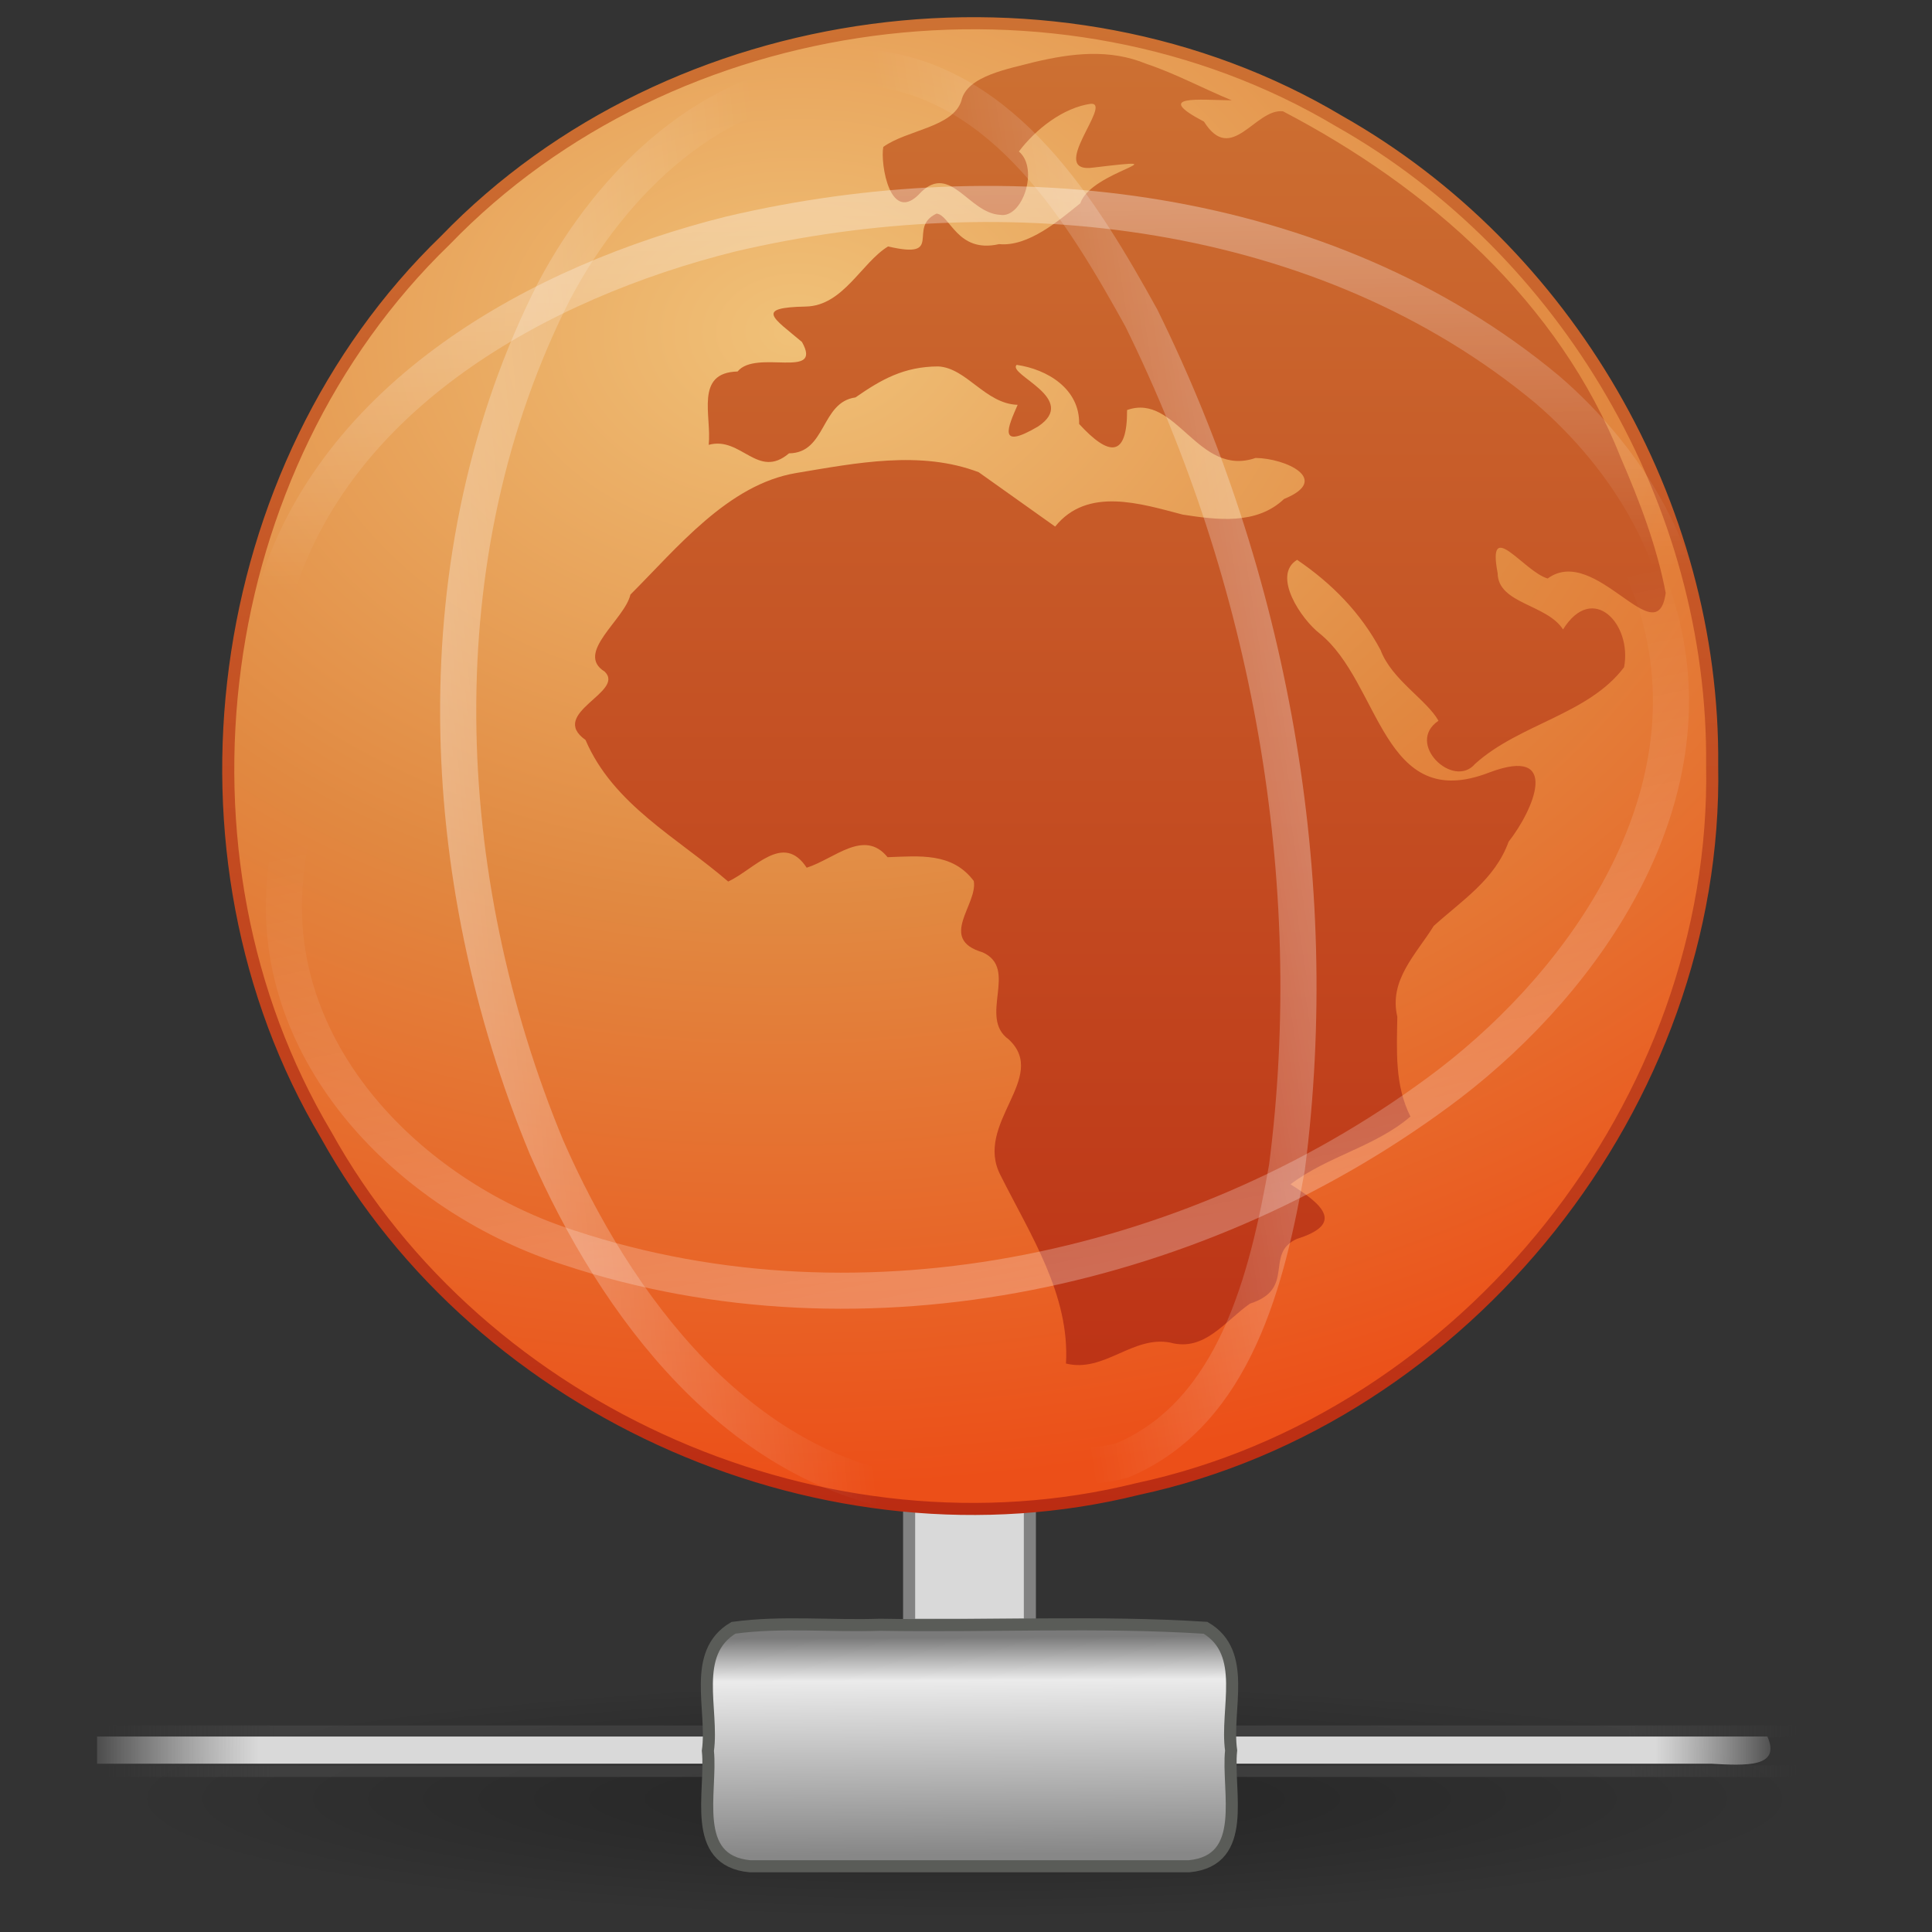 <?xml version="1.0" encoding="UTF-8" standalone="no"?><!DOCTYPE svg PUBLIC "-//W3C//DTD SVG 1.1//EN" "http://www.w3.org/Graphics/SVG/1.1/DTD/svg11.dtd"><svg height="64" version="1.1" viewBox="0 0 48 48" width="64" xmlns="http://www.w3.org/2000/svg" xmlns:xlink="http://www.w3.org/1999/xlink"><rect x="0" y="0" width="48" height="48" fill="#333333" stroke="none"/><defs><linearGradient gradientTransform="matrix(.9 0 0 .9 -2.013 -7.083)" gradientUnits="userSpaceOnUse" id="i" x1="32.749" x2="32.749" xlink:href="#c" y1="50.016" y2="8"/><radialGradient cx="20.039" cy="12.61" gradientTransform="matrix(1.757 -.045 .033 1.279 -15.881 -7.001)" gradientUnits="userSpaceOnUse" id="d" r="22.464"><stop offset="0" stop-color="#f0c178"/><stop offset="0.5" stop-color="#e18941"/><stop offset="1" stop-color="#ec4f18"/></radialGradient><linearGradient id="c"><stop offset="0" stop-color="#bb2b12"/><stop offset="1" stop-color="#cd7233"/></linearGradient><linearGradient gradientTransform="translate(-.913 -.133)" gradientUnits="userSpaceOnUse" id="j" x1="28.011" x2="28.011" xlink:href="#c" y1="38.601" y2="0.431"/><linearGradient gradientTransform="matrix(.969 -.262 .176 .643 -7.577 11.799)" gradientUnits="userSpaceOnUse" id="k" x1="24.335" x2="28.29" xlink:href="#a" y1="61.853" y2="20.664"/><linearGradient gradientTransform="matrix(1.012 -.006 .001 .669 -4.612 .727)" gradientUnits="userSpaceOnUse" id="l" x1="27.889" x2="28.29" xlink:href="#a" y1="-0.815" y2="20.664"/><linearGradient gradientTransform="matrix(-.089 -1.008 .625 -.036 9.844 49.145)" gradientUnits="userSpaceOnUse" id="m" x1="28.221" x2="28.29" xlink:href="#a" y1="-2.31" y2="20.664"/><linearGradient id="a"><stop offset="0" stop-color="#fff"/><stop offset="1" stop-color="#fff" stop-opacity="0"/></linearGradient><linearGradient gradientTransform="matrix(-.144 -.993 .437 .015 17.729 46.997)" gradientUnits="userSpaceOnUse" id="n" x1="30.502" x2="29.725" xlink:href="#a" y1="55.647" y2="24.654"/><radialGradient cx="1120.4" cy="394.78" gradientTransform="matrix(1.018 0 0 .145 -1116.6 -12.556)" gradientUnits="userSpaceOnUse" id="e" r="20.625"><stop offset="0"/><stop offset="1" stop-opacity="0"/></radialGradient><linearGradient gradientTransform="matrix(3.112 0 0 .091 28.949 19.75)" gradientUnits="userSpaceOnUse" id="f" x1="1.642" x2="15.343" y1="117.83" y2="117.83"><stop offset="0" stop-color="#fff" stop-opacity="0"/><stop offset="0.108" stop-color="#d9d9d9"/><stop offset="0.921" stop-color="#d9d9d9"/><stop offset="1" stop-color="#fff" stop-opacity="0"/></linearGradient><linearGradient gradientTransform="matrix(9.389 0 0 .096 29.13 -2.558)" gradientUnits="userSpaceOnUse" id="g" x1="0.612" x2="5.086" xlink:href="#b" y1="372.58" y2="372.58"/><linearGradient id="b"><stop offset="0" stop-color="#474747" stop-opacity="0"/><stop offset="0.1" stop-color="#474747"/><stop offset="0.9" stop-color="#474747"/><stop offset="1" stop-color="#474747" stop-opacity="0"/></linearGradient><linearGradient gradientTransform="matrix(9.389 0 0 .096 29.13 -4.491)" gradientUnits="userSpaceOnUse" id="h" x1="0.612" x2="5.086" xlink:href="#b" y1="372.58" y2="372.58"/><linearGradient gradientTransform="matrix(.731 0 0 .697 6.955 13.988)" gradientUnits="userSpaceOnUse" id="o" x1="23.1" x2="23.144" y1="38.297" y2="46.038"><stop offset="0" stop-color="#7a7a7a"/><stop offset="0.198" stop-color="#ebebeb"/><stop offset="0.599" stop-color="#b9b9b9"/><stop offset="1" stop-color="#878787"/></linearGradient></defs><path d="m45.087 44.867c-1.248 1.718-3.872 1.586-5.801 2.069-9.328 1.212-18.808 1.194-28.163 0.29-2.566-0.368-5.276-0.533-7.609-1.755-0.988-2.079 3.19-2.119 4.692-2.568 9.137-1.306 18.438-1.281 27.624-0.525 2.971 0.385 6.114 0.512 8.831 1.884l0.318 0.298z" fill="url(#e)" fill-rule="evenodd" opacity="0.3"/><path d="m22.587 35.367h3v5h-3v-5z" fill="#d9d9d9" stroke="#828282" stroke-width="0.3"/><path d="m42.538 19.017c0.155 8.353-6.114 16.227-14.277 17.978-7.701 1.911-16.314-1.862-20.157-8.796-4.152-6.971-2.877-16.586 2.959-22.227 5.634-5.838 15.246-7.116 22.212-2.96 5.652 3.196 9.328 9.503 9.263 16.005z" fill="url(#d)" stroke="url(#i)" stroke-linecap="round" stroke-linejoin="round" stroke-width="0.3"/><g><path d="m41.384 14.731c-0.214 1.558-1.744-1.229-2.933-0.358-0.594-0.175-1.511-1.546-1.242-0.131 9e-3 0.761 1.222 0.768 1.624 1.396 0.74-1.183 1.72-0.134 1.517 0.938-0.888 1.178-2.599 1.406-3.702 2.402-0.54 0.639-1.743-0.511-0.909-1.071-0.297-0.526-1.164-1.021-1.439-1.757-0.494-0.927-1.209-1.653-2.074-2.241-0.634 0.387 0.105 1.478 0.561 1.83 1.523 1.229 1.548 4.491 4.217 3.452 1.795-0.675 1.095 0.935 0.476 1.723-0.339 0.939-1.16 1.458-1.859 2.09-0.442 0.71-1.119 1.349-0.905 2.257-0.013 0.847-0.067 1.7 0.326 2.479-0.874 0.75-2.059 0.983-2.98 1.684 0.791 0.497 1.355 0.98 0.161 1.355-0.821 0.364-0.014 1.241-1.165 1.608-0.623 0.43-1.127 1.202-1.981 0.97-0.939-0.182-1.643 0.755-2.593 0.52 0.097-1.71-0.887-3.2-1.622-4.669-0.684-1.292 1.215-2.438 0.199-3.384-0.769-0.55 0.261-1.76-0.652-2.165-1.114-0.33-0.111-1.188-0.216-1.771-0.533-0.713-1.349-0.619-2.141-0.591-0.584-0.717-1.321 0.043-2.01 0.261-0.584-0.888-1.287 0.032-1.95 0.344-1.27-1.095-2.858-1.914-3.545-3.518-0.94-0.666 1.001-1.19 0.476-1.698-0.749-0.463 0.495-1.288 0.64-1.914 1.158-1.155 2.424-2.736 4.118-3.02 1.488-0.248 3.088-0.57 4.534-0.02 0.633 0.45 1.267 0.901 1.9 1.351 0.8-0.996 2.123-0.571 3.168-0.298 0.854 0.132 1.834 0.262 2.519-0.388 1.189-0.485 0.032-1.013-0.708-1.019-1.434 0.493-1.964-1.626-3.192-1.191 4e-3 1.201-0.455 1.148-1.191 0.347 0.017-0.872-0.788-1.359-1.553-1.469-0.239 0.241 1.568 0.841 0.531 1.532-1.026 0.604-0.739-1e-3 -0.506-0.539-0.804-0.025-1.269-0.919-1.973-0.954-0.855 0.003-1.42 0.328-2.056 0.77-0.865 0.118-0.721 1.381-1.651 1.389-0.778 0.661-1.188-0.433-1.996-0.211 0.079-0.719-0.356-1.796 0.718-1.822 0.456-0.564 2.134 0.214 1.599-0.734-0.716-0.604-1.184-0.855 0.1-0.88 0.927-0.021 1.381-1.092 2.04-1.493 1.425 0.333 0.456-0.464 1.204-0.816 0.34 0.028 0.512 0.997 1.554 0.758 0.727 0.072 1.498-0.597 2.02-1.016 0.261-0.807 2.647-1.165 0.343-0.888-1.216 0.182 0.488-1.625-0.088-1.582-0.682 0.098-1.364 0.628-1.783 1.185 0.505 0.421 0.09 1.678-0.473 1.573-0.772-0.046-1.222-1.274-1.954-0.567-0.77 0.866-1.021-0.71-0.942-1.12 0.586-0.424 1.737-0.485 1.942-1.152 0.133-0.617 1.205-0.794 1.803-0.954 0.94-0.223 1.876-0.336 2.793 0.043 0.727 0.243 1.41 0.614 2.12 0.906-0.792-0.008-1.979-0.146-0.69 0.529 0.682 1.088 1.27-0.331 1.962-0.257 3.612 1.886 6.857 4.736 8.388 8.597 0.47 1.084 0.898 2.201 1.12 3.365z" fill="url(#j)"/><path d="m41.239 15.329c1.213 4.524-1.773 8.943-5.223 11.593-6.089 4.631-14.528 6.512-21.875 4.077-3.799-1.211-7.306-4.623-7.077-8.856 0.296-5.182 4.554-9.124 8.875-11.415 6.186-3.173 13.993-4.236 20.393-1.066 2.267 1.175 4.24 3.146 4.908 5.666z" fill="none" opacity="0.5" stroke="url(#k)" stroke-linecap="round" stroke-width="0.896"/><path d="m41.977 16.66c-0.024 4.723-4.106 8.221-8.152 9.907-7.027 2.884-15.558 2.607-22.076-1.45-3.426-2.082-6.117-6.21-4.927-10.315 1.476-4.992 6.587-7.802 11.333-8.988 6.847-1.61 14.747-0.746 20.292 3.868 2.022 1.743 3.548 4.245 3.53 6.979z" fill="none" opacity="0.5" stroke="url(#l)" stroke-linecap="round" stroke-width="0.897"/><path d="m20.889 1.913c4.469-0.185 7.878 3.588 9.762 7.253 3.317 6.665 3.932 14.878 0.954 21.775-1.458 3.41-4.72 6.686-8.712 6.218-4.547-0.595-7.595-4.727-9.312-8.649-2.776-6.692-3.147-14.729 0.192-21.292 1.417-2.682 3.929-5.149 7.116-5.305z" fill="none" opacity="0.5" stroke="url(#m)" stroke-linecap="round" stroke-width="0.898"/><path d="m21.701 1.692c3.278 0.405 5.194 3.567 6.654 6.206 3.191 6.475 4.545 13.934 3.619 21.106-0.485 2.727-1.275 6.094-4.095 7.281-2.865 0.766-5.136-1.849-6.577-3.978-3.822-6.103-5.331-13.492-5.091-20.632 0.258-3.267 0.719-6.992 3.328-9.28 0.615-0.469 1.386-0.736 2.161-0.702z" fill="none" opacity="0.5" stroke="url(#n)" stroke-linecap="round" stroke-width="0.898"/></g><g enable-background="new" transform="matrix(1 0 0 .675 -32.216 22.894)"><path d="m34.877 31.059h42c0.342 0.491-0.529 0.461-1.403 0.429h-40.597v-0.429z" display="block" fill="url(#h)" opacity="0.65" stroke-width="0.655"/><path d="m34.877 29.591h42c0.342 0.491-0.529 0.461-1.403 0.429h-40.597v-0.429z" display="block" fill="url(#g)" opacity="0.65" stroke-width="0.655"/><path d="m34.627 30h41.5c0.342 1.143-0.529 1.073-1.403 1h-40.097v-1z" display="block" fill="url(#f)"/></g><path d="m21.866 40.367c-1.213 0.042-2.441-0.089-3.643 0.075-1.061 0.628-0.491 2.032-0.636 3.057 0.105 1.016-0.449 2.727 1.045 2.868h10.91c1.496-0.143 0.938-1.859 1.045-2.878-0.145-1.022 0.424-2.422-0.636-3.047-2.677-0.17-5.396-0.028-8.085-0.075z" display="block" fill="url(#o)" stroke="#5a5c58" stroke-width="0.3"/></svg>